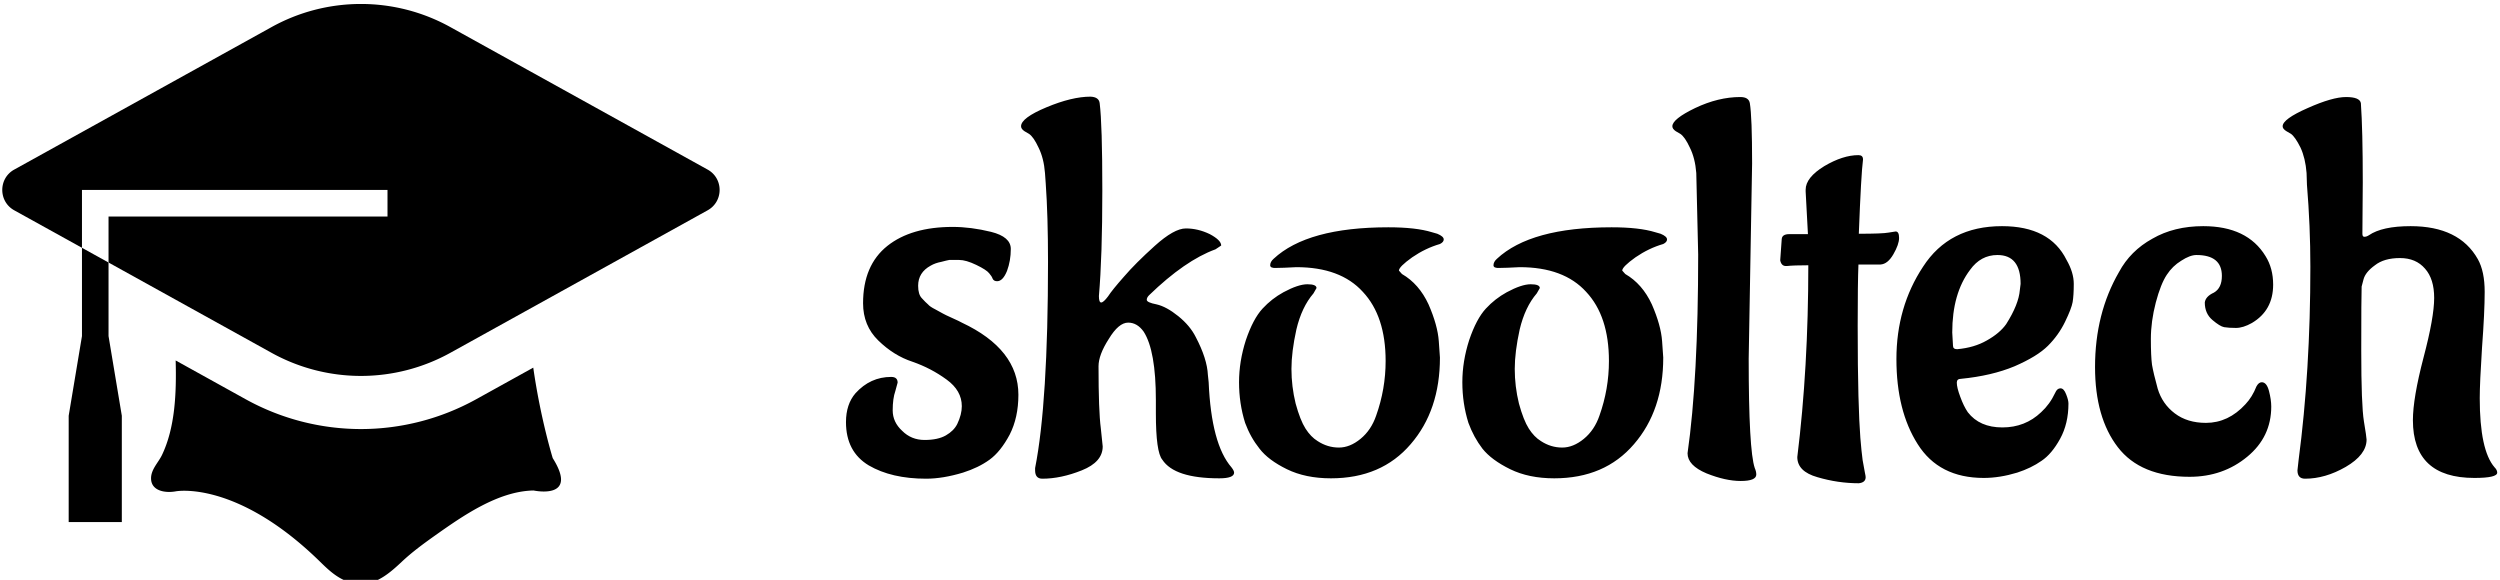 <svg data-v-423bf9ae="" xmlns="http://www.w3.org/2000/svg" viewBox="0 0 388 90" class="iconLeft"><!----><!----><!----><g data-v-423bf9ae="" id="ecf12905-fd3f-4ddf-8bdf-b1c1971e3e57" fill="black" transform="matrix(5.894,0,0,5.894,130.471,-2.092)"><path d="M4.68 10.75L4.68 10.75Q4.68 11.35 4.45 11.80Q4.21 12.25 3.92 12.46Q3.63 12.67 3.22 12.80L3.22 12.80Q2.69 12.96 2.25 12.96L2.25 12.96Q1.34 12.96 0.74 12.61Q0.14 12.25 0.14 11.47L0.14 11.47Q0.14 11.00 0.39 10.71L0.39 10.71Q0.78 10.28 1.33 10.28L1.33 10.28Q1.50 10.28 1.50 10.43L1.50 10.43Q1.50 10.44 1.44 10.65Q1.37 10.85 1.37 11.16Q1.37 11.47 1.62 11.70Q1.86 11.94 2.21 11.94Q2.56 11.94 2.77 11.82Q2.98 11.70 3.07 11.52L3.07 11.52Q3.19 11.27 3.19 11.05L3.19 11.05Q3.19 10.64 2.79 10.35Q2.38 10.05 1.89 9.88Q1.40 9.72 0.99 9.32Q0.59 8.93 0.59 8.34L0.59 8.34Q0.59 7.34 1.23 6.83Q1.86 6.33 2.95 6.33L2.95 6.33Q3.43 6.33 3.96 6.46Q4.48 6.59 4.48 6.91Q4.48 7.22 4.38 7.49Q4.27 7.76 4.12 7.76L4.12 7.76Q4.03 7.76 4.00 7.69Q3.98 7.63 3.91 7.55Q3.84 7.46 3.57 7.33Q3.30 7.20 3.12 7.20Q2.93 7.20 2.86 7.20Q2.80 7.21 2.65 7.25Q2.49 7.28 2.37 7.35L2.37 7.35Q2.04 7.53 2.04 7.88L2.04 7.88Q2.04 8.11 2.14 8.21Q2.24 8.32 2.30 8.37Q2.35 8.43 2.49 8.50Q2.63 8.58 2.69 8.61Q2.74 8.64 2.94 8.73Q3.14 8.82 3.19 8.85L3.19 8.85Q4.68 9.55 4.68 10.75ZM8.12 8.13L8.12 8.13Q8.06 8.19 8.06 8.25Q8.06 8.32 8.32 8.37Q8.58 8.43 8.89 8.68Q9.20 8.93 9.35 9.23L9.35 9.23Q9.65 9.80 9.67 10.23L9.67 10.23L9.69 10.42Q9.76 12.05 10.29 12.66L10.29 12.66Q10.36 12.75 10.36 12.80L10.36 12.80Q10.36 12.95 9.97 12.95L9.97 12.95Q8.79 12.95 8.47 12.46L8.47 12.46Q8.30 12.26 8.30 11.24L8.30 11.24L8.30 10.89Q8.30 9.59 7.98 9.09L7.98 9.09Q7.81 8.85 7.57 8.85Q7.32 8.85 7.06 9.28Q6.79 9.70 6.79 10.00L6.79 10.00Q6.79 11.17 6.85 11.63Q6.90 12.10 6.90 12.11L6.90 12.11Q6.90 12.52 6.35 12.74Q5.80 12.96 5.31 12.96L5.31 12.96Q5.12 12.96 5.12 12.74L5.12 12.74L5.12 12.68Q5.46 10.96 5.46 7.25L5.46 7.25Q5.46 6.03 5.40 5.19L5.40 5.19L5.38 4.91Q5.35 4.52 5.21 4.24Q5.08 3.96 4.96 3.88L4.96 3.88L4.84 3.81Q4.75 3.75 4.75 3.68L4.75 3.68Q4.75 3.46 5.42 3.18Q6.09 2.90 6.58 2.90L6.58 2.90Q6.80 2.91 6.82 3.07L6.82 3.07Q6.89 3.63 6.89 5.37Q6.89 7.11 6.80 8.15L6.80 8.15Q6.80 8.32 6.86 8.32Q6.92 8.32 7.04 8.16Q7.15 7.99 7.46 7.64Q7.76 7.29 8.27 6.83Q8.78 6.37 9.09 6.37Q9.41 6.37 9.72 6.52Q10.02 6.68 10.02 6.82L10.02 6.82L9.87 6.92Q9.07 7.21 8.12 8.13ZM12.00 7.39L12.00 7.39Q11.63 7.41 11.47 7.41Q11.31 7.42 11.31 7.34Q11.31 7.25 11.40 7.17L11.40 7.17Q12.29 6.34 14.42 6.34L14.42 6.34Q15.15 6.34 15.57 6.47L15.57 6.47L15.71 6.51Q15.88 6.58 15.88 6.66L15.88 6.66Q15.88 6.73 15.78 6.78L15.78 6.78Q15.40 6.89 15.05 7.13Q14.70 7.38 14.70 7.48L14.70 7.48L14.78 7.57Q15.23 7.83 15.48 8.37Q15.72 8.92 15.75 9.34L15.75 9.34L15.78 9.77Q15.78 11.16 15.01 12.05Q14.24 12.95 12.91 12.95L12.91 12.95Q12.24 12.95 11.75 12.71Q11.26 12.47 11.03 12.17Q10.79 11.87 10.65 11.49L10.65 11.49Q10.49 10.98 10.49 10.42Q10.49 9.87 10.67 9.31Q10.86 8.75 11.11 8.48Q11.35 8.22 11.66 8.05L11.66 8.05Q12.05 7.84 12.29 7.84Q12.53 7.84 12.53 7.94L12.53 7.94L12.45 8.08Q12.14 8.44 12.00 9.03Q11.87 9.62 11.87 10.07Q11.87 10.53 11.98 10.98Q12.10 11.42 12.24 11.64Q12.38 11.86 12.56 11.97L12.56 11.97Q12.82 12.14 13.12 12.14Q13.41 12.14 13.69 11.91Q13.97 11.68 14.10 11.30L14.10 11.30Q14.35 10.60 14.35 9.86L14.35 9.86Q14.35 8.68 13.75 8.04Q13.16 7.39 12.00 7.39ZM17.88 7.39L17.88 7.39Q17.51 7.41 17.35 7.41Q17.19 7.42 17.19 7.34Q17.19 7.25 17.28 7.17L17.28 7.17Q18.17 6.34 20.30 6.34L20.30 6.34Q21.03 6.34 21.45 6.47L21.45 6.47L21.59 6.51Q21.76 6.58 21.76 6.66L21.76 6.66Q21.76 6.73 21.66 6.78L21.66 6.78Q21.28 6.89 20.93 7.13Q20.58 7.38 20.58 7.48L20.58 7.48L20.66 7.57Q21.11 7.83 21.36 8.37Q21.60 8.92 21.63 9.34L21.63 9.34L21.66 9.77Q21.66 11.16 20.89 12.05Q20.12 12.95 18.79 12.95L18.79 12.95Q18.12 12.95 17.63 12.71Q17.14 12.47 16.90 12.17Q16.67 11.87 16.53 11.49L16.53 11.49Q16.37 10.98 16.37 10.42Q16.37 9.87 16.55 9.31Q16.74 8.75 16.99 8.48Q17.23 8.22 17.54 8.05L17.54 8.05Q17.93 7.84 18.17 7.84Q18.41 7.84 18.41 7.94L18.41 7.94L18.33 8.08Q18.02 8.44 17.88 9.03Q17.75 9.62 17.75 10.07Q17.75 10.53 17.86 10.98Q17.98 11.42 18.12 11.64Q18.26 11.86 18.44 11.97L18.44 11.97Q18.70 12.14 19.00 12.14Q19.29 12.14 19.57 11.91Q19.85 11.68 19.98 11.30L19.98 11.30Q20.23 10.60 20.23 9.86L20.23 9.86Q20.23 8.68 19.63 8.04Q19.04 7.39 17.88 7.39ZM24.00 4.66L24.00 4.66L23.91 9.80Q23.91 12.21 24.07 12.68L24.07 12.68Q24.11 12.77 24.11 12.85L24.11 12.85Q24.11 13.02 23.70 13.02Q23.30 13.02 22.80 12.82Q22.30 12.61 22.30 12.29L22.30 12.29Q22.58 10.33 22.58 7.06L22.58 7.06L22.53 4.91Q22.50 4.52 22.36 4.24Q22.23 3.96 22.11 3.88L22.11 3.88L21.99 3.81Q21.90 3.75 21.90 3.68L21.90 3.68Q21.90 3.49 22.50 3.20Q23.11 2.91 23.69 2.91L23.69 2.91Q23.91 2.91 23.94 3.07L23.94 3.07Q24.00 3.43 24.00 4.66ZM24.74 7.21L24.74 7.21L24.78 6.65Q24.79 6.52 24.98 6.52L24.98 6.52L25.47 6.52L25.41 5.40L25.41 5.35Q25.41 5.03 25.90 4.73Q26.39 4.44 26.80 4.44L26.80 4.44Q26.92 4.44 26.92 4.55L26.92 4.55L26.92 4.56Q26.87 4.94 26.81 6.51L26.81 6.51Q27.43 6.51 27.59 6.48Q27.76 6.45 27.78 6.45L27.78 6.45Q27.87 6.45 27.87 6.62Q27.87 6.79 27.72 7.05Q27.57 7.31 27.38 7.32L27.38 7.32L26.80 7.32Q26.78 7.80 26.78 8.93Q26.78 10.05 26.80 10.78Q26.82 11.51 26.85 11.88Q26.88 12.25 26.91 12.47Q26.95 12.70 26.97 12.80Q26.99 12.89 26.99 12.92L26.99 12.92Q26.99 13.06 26.81 13.08L26.81 13.08Q26.26 13.08 25.72 12.92Q25.19 12.77 25.19 12.39L25.19 12.39Q25.48 10.04 25.48 7.34L25.48 7.34Q25.10 7.34 24.91 7.36L24.91 7.36L24.89 7.36Q24.77 7.36 24.74 7.21ZM29.27 9.11L29.27 9.11L29.29 9.46Q29.29 9.55 29.40 9.55L29.40 9.55Q29.85 9.51 30.18 9.32Q30.52 9.13 30.69 8.89L30.69 8.89Q31.02 8.37 31.05 7.99L31.05 7.99L31.07 7.83Q31.07 7.07 30.46 7.07L30.46 7.07Q30.02 7.07 29.74 7.46L29.74 7.46Q29.27 8.08 29.27 9.11ZM32.33 10.98L32.33 10.98Q32.33 11.51 32.11 11.91Q31.89 12.31 31.62 12.49Q31.35 12.68 30.98 12.80L30.98 12.80Q30.52 12.94 30.10 12.94L30.10 12.94Q28.92 12.94 28.36 12.05Q27.80 11.17 27.80 9.81Q27.80 8.44 28.50 7.38Q29.19 6.31 30.58 6.31L30.58 6.31Q31.84 6.31 32.28 7.20L32.28 7.20Q32.47 7.53 32.47 7.83Q32.47 8.13 32.44 8.31Q32.41 8.48 32.24 8.83Q32.07 9.18 31.79 9.46Q31.51 9.74 30.91 10.00Q30.31 10.25 29.50 10.33L29.50 10.33Q29.39 10.33 29.39 10.43L29.39 10.43Q29.39 10.56 29.48 10.80Q29.57 11.05 29.68 11.21L29.68 11.21Q29.99 11.61 30.59 11.61L30.59 11.61Q31.19 11.61 31.61 11.21L31.61 11.21Q31.84 11.00 31.98 10.70L31.98 10.70Q32.03 10.58 32.12 10.58Q32.21 10.58 32.27 10.74Q32.33 10.89 32.33 10.98ZM37.67 11.06L37.67 11.06Q37.67 11.86 37.04 12.38Q36.40 12.91 35.52 12.91L35.52 12.91Q34.23 12.91 33.63 12.13Q33.03 11.35 33.03 10.02L33.03 10.02Q33.03 8.61 33.66 7.52L33.66 7.52Q33.96 6.96 34.54 6.64Q35.11 6.31 35.88 6.31L35.88 6.31Q37.04 6.31 37.52 7.10L37.52 7.10Q37.72 7.42 37.72 7.85L37.72 7.85Q37.72 8.53 37.16 8.86L37.16 8.86Q36.93 8.99 36.74 8.99Q36.55 8.99 36.43 8.97Q36.32 8.95 36.12 8.78Q35.92 8.61 35.92 8.32L35.92 8.32Q35.94 8.16 36.16 8.06L36.16 8.06Q36.37 7.94 36.37 7.62L36.37 7.62Q36.37 7.07 35.70 7.07L35.70 7.07Q35.53 7.07 35.30 7.22Q35.07 7.36 34.92 7.59Q34.76 7.83 34.63 8.32Q34.50 8.82 34.50 9.28Q34.50 9.73 34.53 9.96Q34.57 10.19 34.68 10.59Q34.80 10.99 35.13 11.24Q35.46 11.49 35.95 11.49L35.95 11.49Q36.54 11.49 36.99 11.00L36.99 11.00Q37.17 10.81 37.28 10.53L37.28 10.53Q37.34 10.42 37.42 10.42L37.42 10.42Q37.55 10.42 37.61 10.65Q37.67 10.88 37.67 11.06ZM40.08 5.15L40.08 5.15L40.07 6.51Q40.07 6.59 40.12 6.59Q40.18 6.59 40.24 6.55L40.24 6.55Q40.59 6.31 41.34 6.31L41.34 6.31Q42.62 6.31 43.11 7.18L43.11 7.18Q43.29 7.50 43.29 8.04Q43.29 8.57 43.22 9.51Q43.16 10.44 43.16 10.84L43.16 10.84Q43.16 12.21 43.55 12.66L43.55 12.66Q43.62 12.73 43.62 12.80L43.62 12.80Q43.62 12.94 43.02 12.94L43.02 12.94Q41.40 12.94 41.40 11.42L41.40 11.42Q41.40 10.84 41.68 9.77Q41.96 8.71 41.96 8.20Q41.96 7.70 41.72 7.43Q41.48 7.15 41.06 7.15Q40.64 7.15 40.40 7.34Q40.15 7.52 40.10 7.71L40.10 7.71L40.05 7.90Q40.04 8.16 40.04 9.59Q40.04 11.02 40.11 11.45Q40.18 11.87 40.18 11.93L40.18 11.93Q40.18 12.33 39.63 12.65Q39.09 12.96 38.56 12.96L38.56 12.96Q38.36 12.96 38.36 12.74L38.36 12.74L38.39 12.47Q38.70 10.12 38.70 7.38L38.70 7.38Q38.70 6.31 38.61 5.22L38.61 5.22L38.60 4.91Q38.57 4.52 38.44 4.24Q38.30 3.96 38.19 3.88L38.19 3.88L38.07 3.81Q37.97 3.75 37.97 3.68L37.97 3.68Q37.97 3.49 38.63 3.20Q39.28 2.91 39.64 2.91Q40.00 2.91 40.03 3.07L40.03 3.07Q40.08 3.78 40.08 5.15Z"></path></g><!----><g data-v-423bf9ae="" id="6786672a-6445-4942-a128-e79e03f8f306" transform="matrix(1.237,0,0,1.237,-5.831,-16.22)" stroke="none" fill="black"><path d="M71.62 59.237l-7.172 3.973a29.916 29.916 0 01-14.45 3.734 29.924 29.924 0 01-14.449-3.734l-8.796-4.873c.11 4.083-.062 8.421-1.726 11.882-.459.945-1.377 1.8-1.36 2.936.02 1.576 1.812 1.842 3.102 1.602 0 0 7.604-1.458 18.126 8.854 1.045 1.025 2.076 1.989 3.492 2.49 2.771.983 4.831-.715 6.735-2.508 1.296-1.219 2.741-2.277 4.193-3.306 3.486-2.463 7.91-5.56 12.351-5.635 0 0 5.729 1.25 2.396-4.062 0 0-1.527-4.921-2.442-11.353M14.998 55.277l-1.667 10v13.334h6.667V65.277l-1.667-10v-9.226l-3.333-1.847z"></path><path d="M93.499 34.391L61.22 16.512a23.139 23.139 0 00-22.438 0L6.498 34.391c-1.998 1.108-1.998 3.996 0 5.106l8.5 4.706v-7.259h38.334v3.333H18.331v5.773l20.45 11.327a23.15 23.15 0 0022.438 0l32.279-17.879c2.003-1.111 2.003-3.998.001-5.107"></path></g><!----></svg>